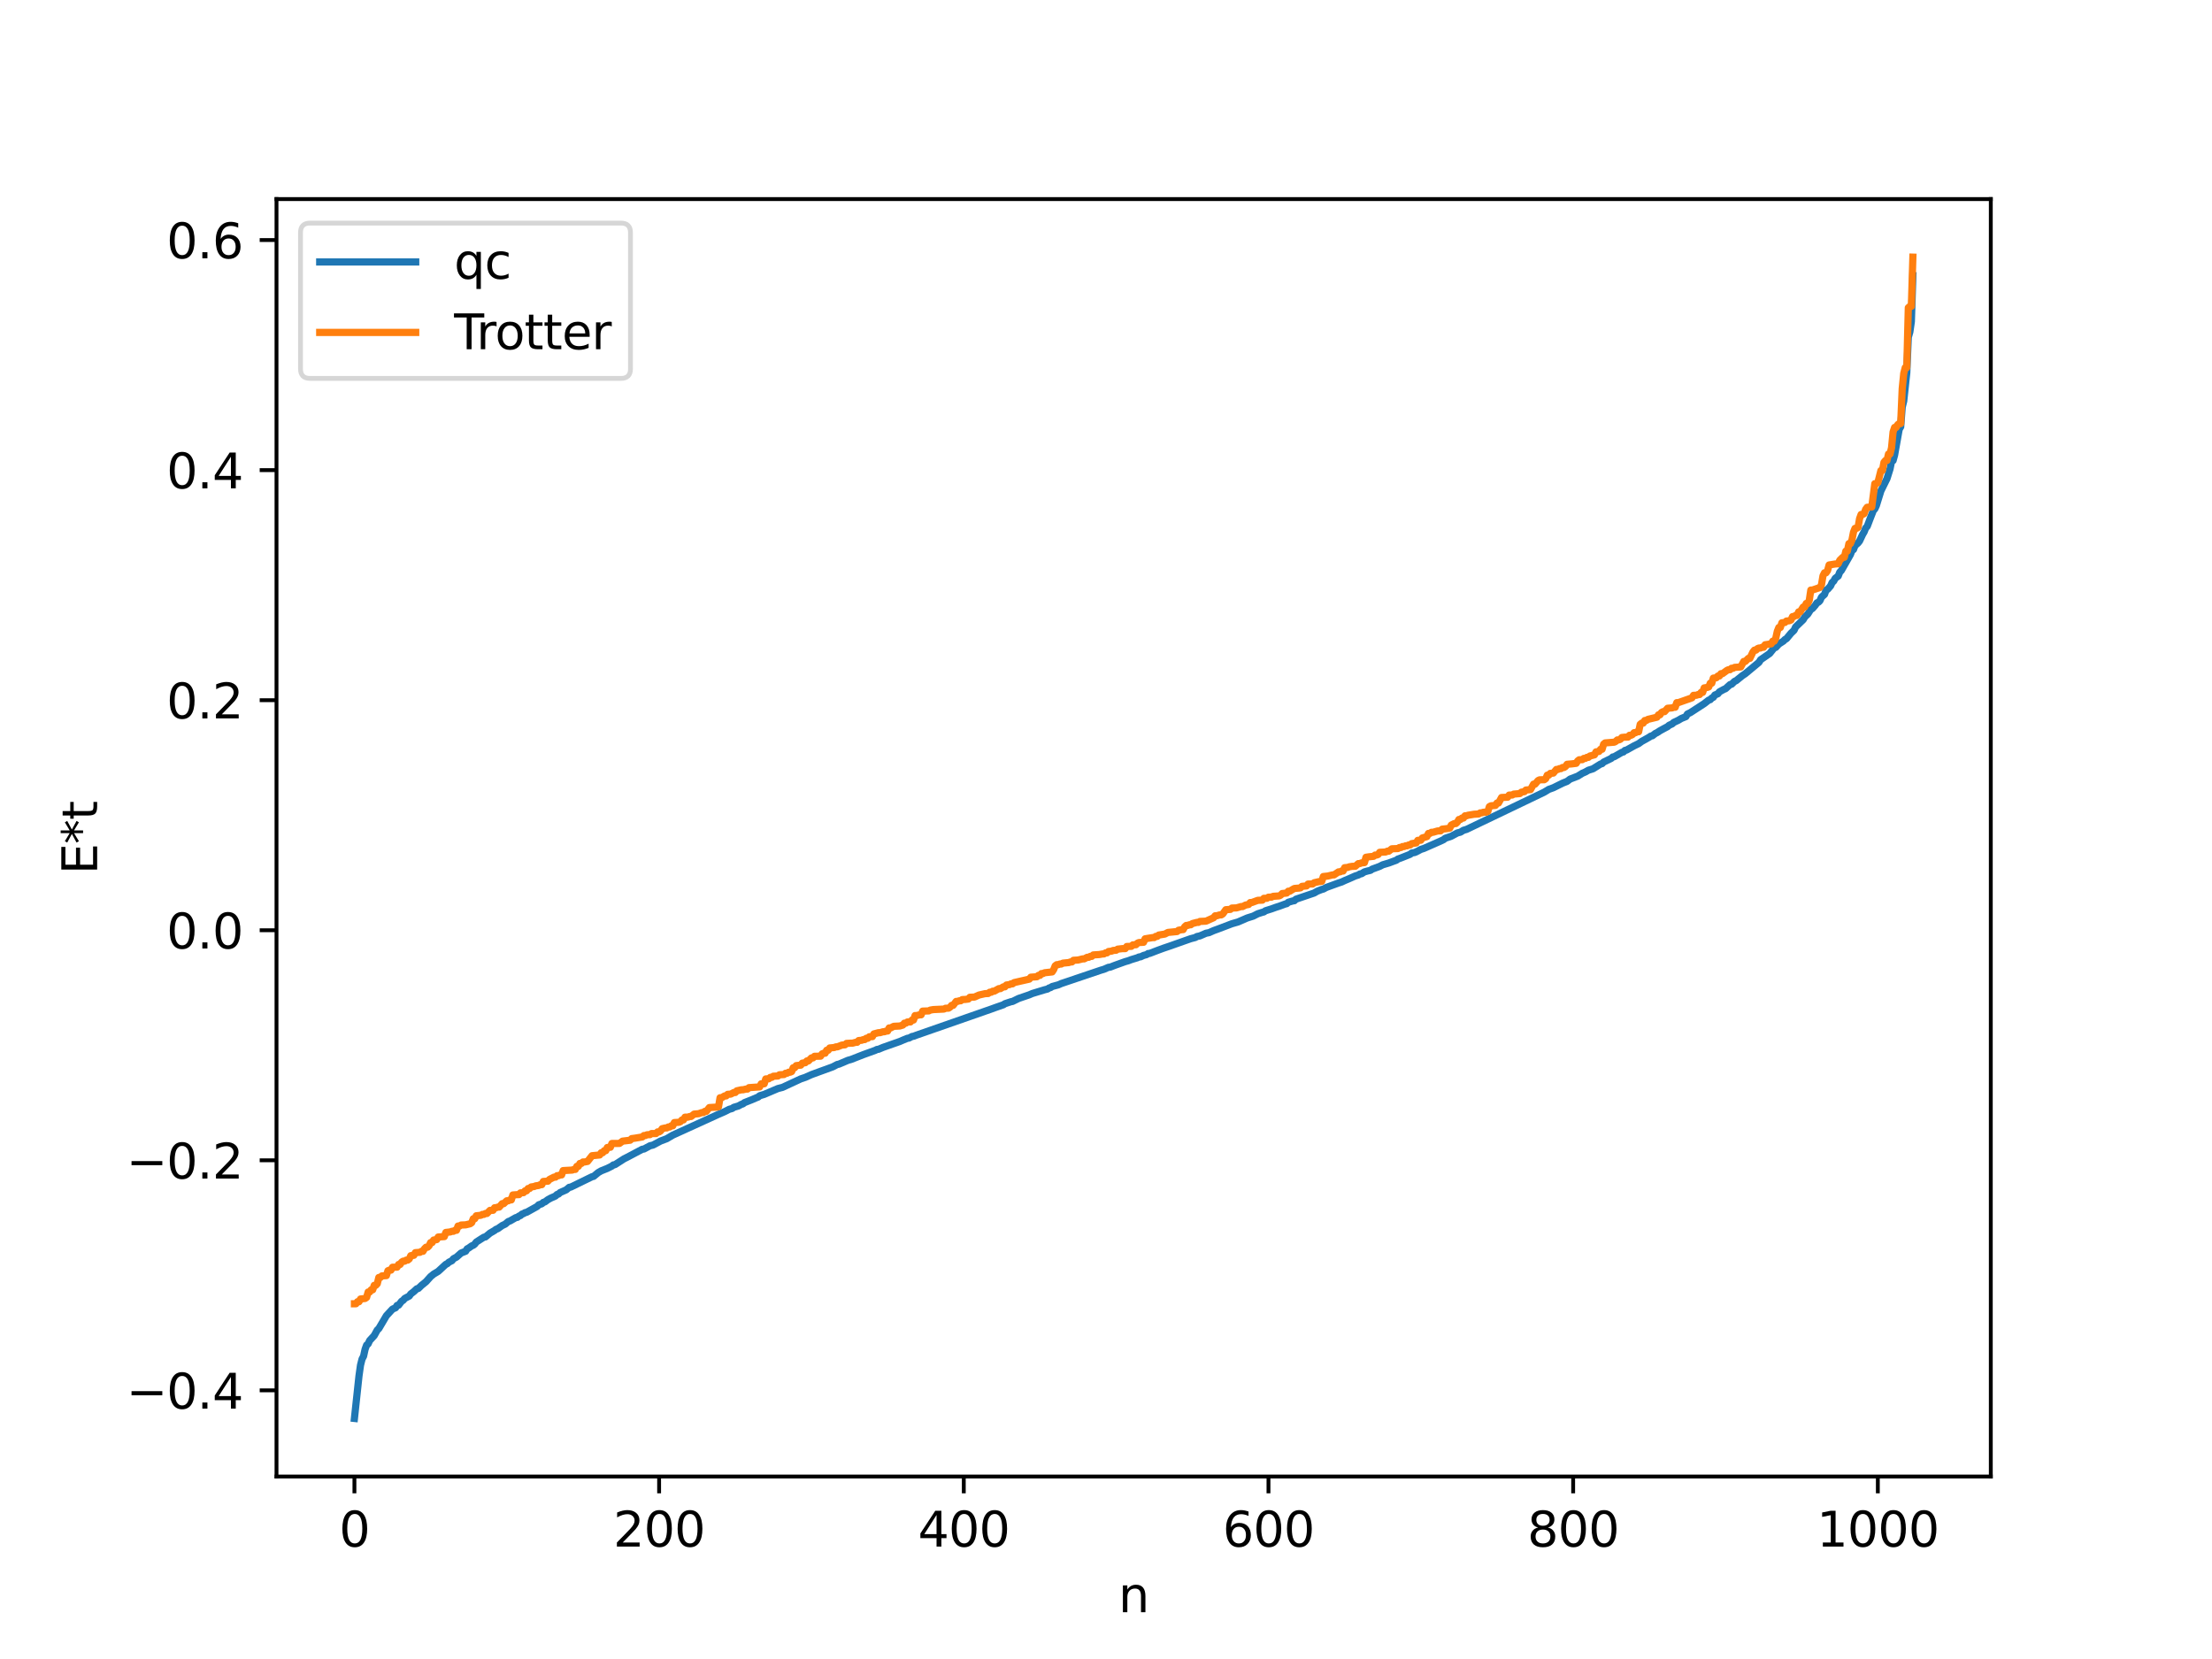 <?xml version="1.0" encoding="utf-8" standalone="no"?>
<!DOCTYPE svg PUBLIC "-//W3C//DTD SVG 1.1//EN"
  "http://www.w3.org/Graphics/SVG/1.1/DTD/svg11.dtd">
<svg xmlns:xlink="http://www.w3.org/1999/xlink" width="460.8pt" height="345.6pt" viewBox="0 0 460.8 345.6" xmlns="http://www.w3.org/2000/svg" version="1.1">
 <defs>
  <style type="text/css">*{stroke-linejoin: round; stroke-linecap: butt}</style>
 </defs>
 <g id="figure_1">
  <g id="patch_1">
   <path d="M 0 345.6 
L 460.8 345.6 
L 460.8 0 
L 0 0 
z
" style="fill: #ffffff"/>
  </g>
  <g id="axes_1">
   <g id="patch_2">
    <path d="M 57.6 307.584 
L 414.72 307.584 
L 414.72 41.472 
L 57.6 41.472 
z
" style="fill: #ffffff"/>
   </g>
   <g id="matplotlib.axis_1">
    <g id="xtick_1">
     <g id="line2d_1">
      <defs>
       <path id="m1394e22cbf" d="M 0 0 
L 0 3.5 
" style="stroke: #000000; stroke-width: 0.8"/>
      </defs>
      <g>
       <use xlink:href="#m1394e22cbf" x="73.833" y="307.584" style="stroke: #000000; stroke-width: 0.8"/>
      </g>
     </g>
     <g id="text_1">
      <!-- 0 -->
      <g transform="translate(70.651 322.182) scale(0.1 -0.1)">
       <defs>
        <path id="DejaVuSans-30" d="M 2034 4250 
Q 1547 4250 1301 3770 
Q 1056 3291 1056 2328 
Q 1056 1369 1301 889 
Q 1547 409 2034 409 
Q 2525 409 2770 889 
Q 3016 1369 3016 2328 
Q 3016 3291 2770 3770 
Q 2525 4250 2034 4250 
z
M 2034 4750 
Q 2819 4750 3233 4129 
Q 3647 3509 3647 2328 
Q 3647 1150 3233 529 
Q 2819 -91 2034 -91 
Q 1250 -91 836 529 
Q 422 1150 422 2328 
Q 422 3509 836 4129 
Q 1250 4750 2034 4750 
z
" transform="scale(0.016)"/>
       </defs>
       <use xlink:href="#DejaVuSans-30"/>
      </g>
     </g>
    </g>
    <g id="xtick_2">
     <g id="line2d_2">
      <g>
       <use xlink:href="#m1394e22cbf" x="137.304" y="307.584" style="stroke: #000000; stroke-width: 0.8"/>
      </g>
     </g>
     <g id="text_2">
      <!-- 200 -->
      <g transform="translate(127.76 322.182) scale(0.1 -0.1)">
       <defs>
        <path id="DejaVuSans-32" d="M 1228 531 
L 3431 531 
L 3431 0 
L 469 0 
L 469 531 
Q 828 903 1448 1529 
Q 2069 2156 2228 2338 
Q 2531 2678 2651 2914 
Q 2772 3150 2772 3378 
Q 2772 3750 2511 3984 
Q 2250 4219 1831 4219 
Q 1534 4219 1204 4116 
Q 875 4013 500 3803 
L 500 4441 
Q 881 4594 1212 4672 
Q 1544 4750 1819 4750 
Q 2544 4750 2975 4387 
Q 3406 4025 3406 3419 
Q 3406 3131 3298 2873 
Q 3191 2616 2906 2266 
Q 2828 2175 2409 1742 
Q 1991 1309 1228 531 
z
" transform="scale(0.016)"/>
       </defs>
       <use xlink:href="#DejaVuSans-32"/>
       <use xlink:href="#DejaVuSans-30" x="63.623"/>
       <use xlink:href="#DejaVuSans-30" x="127.246"/>
      </g>
     </g>
    </g>
    <g id="xtick_3">
     <g id="line2d_3">
      <g>
       <use xlink:href="#m1394e22cbf" x="200.775" y="307.584" style="stroke: #000000; stroke-width: 0.8"/>
      </g>
     </g>
     <g id="text_3">
      <!-- 400 -->
      <g transform="translate(191.231 322.182) scale(0.1 -0.1)">
       <defs>
        <path id="DejaVuSans-34" d="M 2419 4116 
L 825 1625 
L 2419 1625 
L 2419 4116 
z
M 2253 4666 
L 3047 4666 
L 3047 1625 
L 3713 1625 
L 3713 1100 
L 3047 1100 
L 3047 0 
L 2419 0 
L 2419 1100 
L 313 1100 
L 313 1709 
L 2253 4666 
z
" transform="scale(0.016)"/>
       </defs>
       <use xlink:href="#DejaVuSans-34"/>
       <use xlink:href="#DejaVuSans-30" x="63.623"/>
       <use xlink:href="#DejaVuSans-30" x="127.246"/>
      </g>
     </g>
    </g>
    <g id="xtick_4">
     <g id="line2d_4">
      <g>
       <use xlink:href="#m1394e22cbf" x="264.246" y="307.584" style="stroke: #000000; stroke-width: 0.8"/>
      </g>
     </g>
     <g id="text_4">
      <!-- 600 -->
      <g transform="translate(254.702 322.182) scale(0.1 -0.1)">
       <defs>
        <path id="DejaVuSans-36" d="M 2113 2584 
Q 1688 2584 1439 2293 
Q 1191 2003 1191 1497 
Q 1191 994 1439 701 
Q 1688 409 2113 409 
Q 2538 409 2786 701 
Q 3034 994 3034 1497 
Q 3034 2003 2786 2293 
Q 2538 2584 2113 2584 
z
M 3366 4563 
L 3366 3988 
Q 3128 4100 2886 4159 
Q 2644 4219 2406 4219 
Q 1781 4219 1451 3797 
Q 1122 3375 1075 2522 
Q 1259 2794 1537 2939 
Q 1816 3084 2150 3084 
Q 2853 3084 3261 2657 
Q 3669 2231 3669 1497 
Q 3669 778 3244 343 
Q 2819 -91 2113 -91 
Q 1303 -91 875 529 
Q 447 1150 447 2328 
Q 447 3434 972 4092 
Q 1497 4750 2381 4750 
Q 2619 4750 2861 4703 
Q 3103 4656 3366 4563 
z
" transform="scale(0.016)"/>
       </defs>
       <use xlink:href="#DejaVuSans-36"/>
       <use xlink:href="#DejaVuSans-30" x="63.623"/>
       <use xlink:href="#DejaVuSans-30" x="127.246"/>
      </g>
     </g>
    </g>
    <g id="xtick_5">
     <g id="line2d_5">
      <g>
       <use xlink:href="#m1394e22cbf" x="327.717" y="307.584" style="stroke: #000000; stroke-width: 0.8"/>
      </g>
     </g>
     <g id="text_5">
      <!-- 800 -->
      <g transform="translate(318.173 322.182) scale(0.1 -0.1)">
       <defs>
        <path id="DejaVuSans-38" d="M 2034 2216 
Q 1584 2216 1326 1975 
Q 1069 1734 1069 1313 
Q 1069 891 1326 650 
Q 1584 409 2034 409 
Q 2484 409 2743 651 
Q 3003 894 3003 1313 
Q 3003 1734 2745 1975 
Q 2488 2216 2034 2216 
z
M 1403 2484 
Q 997 2584 770 2862 
Q 544 3141 544 3541 
Q 544 4100 942 4425 
Q 1341 4750 2034 4750 
Q 2731 4750 3128 4425 
Q 3525 4100 3525 3541 
Q 3525 3141 3298 2862 
Q 3072 2584 2669 2484 
Q 3125 2378 3379 2068 
Q 3634 1759 3634 1313 
Q 3634 634 3220 271 
Q 2806 -91 2034 -91 
Q 1263 -91 848 271 
Q 434 634 434 1313 
Q 434 1759 690 2068 
Q 947 2378 1403 2484 
z
M 1172 3481 
Q 1172 3119 1398 2916 
Q 1625 2713 2034 2713 
Q 2441 2713 2670 2916 
Q 2900 3119 2900 3481 
Q 2900 3844 2670 4047 
Q 2441 4250 2034 4250 
Q 1625 4250 1398 4047 
Q 1172 3844 1172 3481 
z
" transform="scale(0.016)"/>
       </defs>
       <use xlink:href="#DejaVuSans-38"/>
       <use xlink:href="#DejaVuSans-30" x="63.623"/>
       <use xlink:href="#DejaVuSans-30" x="127.246"/>
      </g>
     </g>
    </g>
    <g id="xtick_6">
     <g id="line2d_6">
      <g>
       <use xlink:href="#m1394e22cbf" x="391.188" y="307.584" style="stroke: #000000; stroke-width: 0.8"/>
      </g>
     </g>
     <g id="text_6">
      <!-- 1000 -->
      <g transform="translate(378.463 322.182) scale(0.1 -0.1)">
       <defs>
        <path id="DejaVuSans-31" d="M 794 531 
L 1825 531 
L 1825 4091 
L 703 3866 
L 703 4441 
L 1819 4666 
L 2450 4666 
L 2450 531 
L 3481 531 
L 3481 0 
L 794 0 
L 794 531 
z
" transform="scale(0.016)"/>
       </defs>
       <use xlink:href="#DejaVuSans-31"/>
       <use xlink:href="#DejaVuSans-30" x="63.623"/>
       <use xlink:href="#DejaVuSans-30" x="127.246"/>
       <use xlink:href="#DejaVuSans-30" x="190.869"/>
      </g>
     </g>
    </g>
    <g id="text_7">
     <!-- n -->
     <g transform="translate(232.991 335.861) scale(0.1 -0.1)">
      <defs>
       <path id="DejaVuSans-6e" d="M 3513 2113 
L 3513 0 
L 2938 0 
L 2938 2094 
Q 2938 2591 2744 2837 
Q 2550 3084 2163 3084 
Q 1697 3084 1428 2787 
Q 1159 2491 1159 1978 
L 1159 0 
L 581 0 
L 581 3500 
L 1159 3500 
L 1159 2956 
Q 1366 3272 1645 3428 
Q 1925 3584 2291 3584 
Q 2894 3584 3203 3211 
Q 3513 2838 3513 2113 
z
" transform="scale(0.016)"/>
      </defs>
      <use xlink:href="#DejaVuSans-6e"/>
     </g>
    </g>
   </g>
   <g id="matplotlib.axis_2">
    <g id="ytick_1">
     <g id="line2d_7">
      <defs>
       <path id="m136b12d6a4" d="M 0 0 
L -3.5 0 
" style="stroke: #000000; stroke-width: 0.8"/>
      </defs>
      <g>
       <use xlink:href="#m136b12d6a4" x="57.6" y="289.639" style="stroke: #000000; stroke-width: 0.8"/>
      </g>
     </g>
     <g id="text_8">
      <!-- −0.4 -->
      <g transform="translate(26.317 293.438) scale(0.1 -0.1)">
       <defs>
        <path id="DejaVuSans-2212" d="M 678 2272 
L 4684 2272 
L 4684 1741 
L 678 1741 
L 678 2272 
z
" transform="scale(0.016)"/>
        <path id="DejaVuSans-2e" d="M 684 794 
L 1344 794 
L 1344 0 
L 684 0 
L 684 794 
z
" transform="scale(0.016)"/>
       </defs>
       <use xlink:href="#DejaVuSans-2212"/>
       <use xlink:href="#DejaVuSans-30" x="83.789"/>
       <use xlink:href="#DejaVuSans-2e" x="147.412"/>
       <use xlink:href="#DejaVuSans-34" x="179.199"/>
      </g>
     </g>
    </g>
    <g id="ytick_2">
     <g id="line2d_8">
      <g>
       <use xlink:href="#m136b12d6a4" x="57.6" y="241.713" style="stroke: #000000; stroke-width: 0.8"/>
      </g>
     </g>
     <g id="text_9">
      <!-- −0.2 -->
      <g transform="translate(26.317 245.513) scale(0.1 -0.1)">
       <use xlink:href="#DejaVuSans-2212"/>
       <use xlink:href="#DejaVuSans-30" x="83.789"/>
       <use xlink:href="#DejaVuSans-2e" x="147.412"/>
       <use xlink:href="#DejaVuSans-32" x="179.199"/>
      </g>
     </g>
    </g>
    <g id="ytick_3">
     <g id="line2d_9">
      <g>
       <use xlink:href="#m136b12d6a4" x="57.6" y="193.788" style="stroke: #000000; stroke-width: 0.8"/>
      </g>
     </g>
     <g id="text_10">
      <!-- 0.0 -->
      <g transform="translate(34.697 197.587) scale(0.1 -0.1)">
       <use xlink:href="#DejaVuSans-30"/>
       <use xlink:href="#DejaVuSans-2e" x="63.623"/>
       <use xlink:href="#DejaVuSans-30" x="95.41"/>
      </g>
     </g>
    </g>
    <g id="ytick_4">
     <g id="line2d_10">
      <g>
       <use xlink:href="#m136b12d6a4" x="57.6" y="145.862" style="stroke: #000000; stroke-width: 0.8"/>
      </g>
     </g>
     <g id="text_11">
      <!-- 0.2 -->
      <g transform="translate(34.697 149.661) scale(0.1 -0.1)">
       <use xlink:href="#DejaVuSans-30"/>
       <use xlink:href="#DejaVuSans-2e" x="63.623"/>
       <use xlink:href="#DejaVuSans-32" x="95.41"/>
      </g>
     </g>
    </g>
    <g id="ytick_5">
     <g id="line2d_11">
      <g>
       <use xlink:href="#m136b12d6a4" x="57.6" y="97.936" style="stroke: #000000; stroke-width: 0.8"/>
      </g>
     </g>
     <g id="text_12">
      <!-- 0.4 -->
      <g transform="translate(34.697 101.735) scale(0.1 -0.1)">
       <use xlink:href="#DejaVuSans-30"/>
       <use xlink:href="#DejaVuSans-2e" x="63.623"/>
       <use xlink:href="#DejaVuSans-34" x="95.41"/>
      </g>
     </g>
    </g>
    <g id="ytick_6">
     <g id="line2d_12">
      <g>
       <use xlink:href="#m136b12d6a4" x="57.6" y="50.01" style="stroke: #000000; stroke-width: 0.8"/>
      </g>
     </g>
     <g id="text_13">
      <!-- 0.6 -->
      <g transform="translate(34.697 53.809) scale(0.1 -0.1)">
       <use xlink:href="#DejaVuSans-30"/>
       <use xlink:href="#DejaVuSans-2e" x="63.623"/>
       <use xlink:href="#DejaVuSans-36" x="95.41"/>
      </g>
     </g>
    </g>
    <g id="text_14">
     <!-- E*t -->
     <g transform="translate(20.238 182.148) rotate(-90) scale(0.1 -0.1)">
      <defs>
       <path id="DejaVuSans-45" d="M 628 4666 
L 3578 4666 
L 3578 4134 
L 1259 4134 
L 1259 2753 
L 3481 2753 
L 3481 2222 
L 1259 2222 
L 1259 531 
L 3634 531 
L 3634 0 
L 628 0 
L 628 4666 
z
" transform="scale(0.016)"/>
       <path id="DejaVuSans-2a" d="M 3009 3897 
L 1888 3291 
L 3009 2681 
L 2828 2375 
L 1778 3009 
L 1778 1831 
L 1422 1831 
L 1422 3009 
L 372 2375 
L 191 2681 
L 1313 3291 
L 191 3897 
L 372 4206 
L 1422 3572 
L 1422 4750 
L 1778 4750 
L 1778 3572 
L 2828 4206 
L 3009 3897 
z
" transform="scale(0.016)"/>
       <path id="DejaVuSans-74" d="M 1172 4494 
L 1172 3500 
L 2356 3500 
L 2356 3053 
L 1172 3053 
L 1172 1153 
Q 1172 725 1289 603 
Q 1406 481 1766 481 
L 2356 481 
L 2356 0 
L 1766 0 
Q 1100 0 847 248 
Q 594 497 594 1153 
L 594 3053 
L 172 3053 
L 172 3500 
L 594 3500 
L 594 4494 
L 1172 4494 
z
" transform="scale(0.016)"/>
      </defs>
      <use xlink:href="#DejaVuSans-45"/>
      <use xlink:href="#DejaVuSans-2a" x="63.184"/>
      <use xlink:href="#DejaVuSans-74" x="113.184"/>
     </g>
    </g>
   </g>
   <g id="line2d_13">
    <path d="M 73.833 295.488 
L 74.785 286.614 
L 75.102 284.386 
L 75.42 283.125 
L 75.737 282.523 
L 76.054 281.079 
L 76.372 280.201 
L 76.689 279.952 
L 77.006 279.259 
L 77.958 278.223 
L 78.593 277.067 
L 78.91 276.778 
L 80.497 274.086 
L 81.767 272.71 
L 82.401 272.437 
L 82.719 271.942 
L 83.036 271.892 
L 83.671 271.067 
L 83.988 270.883 
L 84.305 270.491 
L 85.258 269.99 
L 85.575 269.548 
L 86.21 269.059 
L 86.844 268.472 
L 87.162 268.398 
L 87.796 267.778 
L 88.748 267.004 
L 89.7 265.939 
L 90.335 265.42 
L 91.287 264.846 
L 92.874 263.385 
L 93.191 263.245 
L 93.509 262.939 
L 94.143 262.624 
L 94.461 262.216 
L 95.096 261.882 
L 96.048 261.032 
L 97 260.66 
L 97.317 260.157 
L 97.634 259.993 
L 98.269 259.538 
L 98.586 259.417 
L 98.904 259.161 
L 99.221 258.738 
L 100.808 257.722 
L 101.125 257.678 
L 102.077 256.883 
L 103.029 256.327 
L 103.347 256.079 
L 103.664 255.976 
L 104.616 255.308 
L 105.251 255.007 
L 105.886 254.463 
L 106.203 254.368 
L 107.472 253.644 
L 107.79 253.598 
L 108.107 253.323 
L 108.424 253.221 
L 108.742 252.914 
L 109.059 252.826 
L 109.377 252.61 
L 109.694 252.55 
L 111.915 251.315 
L 112.233 250.978 
L 112.867 250.774 
L 113.185 250.475 
L 113.502 250.388 
L 114.137 249.915 
L 114.772 249.568 
L 115.406 249.296 
L 115.724 249.142 
L 116.041 248.838 
L 116.358 248.734 
L 116.676 248.43 
L 117.945 247.868 
L 118.58 247.341 
L 118.897 247.295 
L 123.34 245.129 
L 123.658 245.061 
L 124.61 244.275 
L 125.244 243.907 
L 126.514 243.398 
L 127.466 242.919 
L 127.783 242.672 
L 128.1 242.625 
L 130.005 241.4 
L 130.639 241.083 
L 133.813 239.401 
L 134.13 239.374 
L 135.4 238.687 
L 136.034 238.536 
L 137.621 237.692 
L 138.891 237.213 
L 140.16 236.465 
L 149.681 232.126 
L 150.95 231.578 
L 151.902 231.092 
L 152.537 230.913 
L 152.854 230.675 
L 153.806 230.4 
L 154.441 230.054 
L 154.758 229.964 
L 155.076 229.703 
L 156.662 229.075 
L 157.615 228.66 
L 157.932 228.547 
L 158.249 228.266 
L 159.201 227.978 
L 162.058 226.762 
L 163.01 226.52 
L 166.818 224.75 
L 167.77 224.43 
L 169.039 223.862 
L 173.482 222.242 
L 174.434 221.743 
L 174.752 221.688 
L 175.386 221.419 
L 176.656 220.879 
L 177.291 220.704 
L 179.829 219.709 
L 182.368 218.79 
L 182.686 218.615 
L 183.003 218.59 
L 183.955 218.188 
L 187.446 216.96 
L 188.081 216.684 
L 189.033 216.291 
L 189.35 216.255 
L 189.985 215.918 
L 190.302 215.872 
L 190.937 215.632 
L 205.535 210.54 
L 206.17 210.323 
L 207.439 209.862 
L 209.026 209.309 
L 209.343 209.093 
L 209.978 208.881 
L 210.613 208.673 
L 210.93 208.619 
L 212.2 207.995 
L 214.421 207.237 
L 215.056 206.963 
L 216.008 206.674 
L 217.595 206.192 
L 218.229 206.03 
L 218.547 205.809 
L 218.864 205.731 
L 219.181 205.508 
L 220.451 205.167 
L 221.086 204.889 
L 229.337 202.105 
L 229.972 201.919 
L 230.924 201.503 
L 231.241 201.488 
L 232.193 201.114 
L 233.462 200.659 
L 234.415 200.318 
L 235.049 200.142 
L 235.684 199.899 
L 236.953 199.515 
L 237.271 199.352 
L 237.588 199.332 
L 238.223 199.034 
L 238.858 198.861 
L 239.175 198.637 
L 239.492 198.616 
L 241.079 198.005 
L 242.348 197.538 
L 243.618 197.108 
L 247.109 195.875 
L 248.061 195.543 
L 249.013 195.296 
L 249.33 195.1 
L 249.965 194.964 
L 251.234 194.41 
L 251.869 194.286 
L 252.821 193.863 
L 253.773 193.516 
L 256.629 192.431 
L 257.899 192.064 
L 259.803 191.238 
L 261.072 190.838 
L 262.024 190.351 
L 262.977 190.047 
L 263.294 189.973 
L 263.611 189.732 
L 264.881 189.335 
L 265.833 188.989 
L 266.467 188.791 
L 267.737 188.325 
L 268.054 188.248 
L 268.372 187.959 
L 269.324 187.68 
L 269.641 187.638 
L 269.958 187.324 
L 273.767 186.029 
L 274.401 185.66 
L 275.353 185.285 
L 275.671 185.21 
L 276.305 184.865 
L 278.844 183.943 
L 279.479 183.743 
L 280.114 183.442 
L 281.066 183.043 
L 282.335 182.477 
L 282.97 182.28 
L 283.287 182.069 
L 283.605 182.029 
L 284.239 181.63 
L 284.874 181.45 
L 285.509 181.302 
L 285.826 181.067 
L 287.413 180.483 
L 288.048 180.153 
L 289.317 179.776 
L 290.904 179.187 
L 291.221 178.948 
L 291.856 178.725 
L 293.76 177.968 
L 294.077 177.7 
L 294.712 177.591 
L 295.347 177.292 
L 295.981 176.947 
L 296.616 176.745 
L 300.107 175.207 
L 300.742 174.902 
L 301.059 174.631 
L 302.329 174.199 
L 303.598 173.516 
L 304.233 173.355 
L 304.867 172.963 
L 305.502 172.78 
L 321.687 165.023 
L 322.639 164.443 
L 323.591 164.101 
L 325.496 163.155 
L 326.448 162.774 
L 327.082 162.298 
L 328.669 161.687 
L 329.621 161.093 
L 330.256 160.814 
L 330.891 160.452 
L 331.843 160.156 
L 333.429 159.162 
L 333.747 159.08 
L 334.064 158.757 
L 335.651 157.992 
L 335.968 157.696 
L 336.286 157.635 
L 337.872 156.723 
L 338.19 156.648 
L 338.507 156.323 
L 338.824 156.259 
L 340.411 155.372 
L 341.363 154.91 
L 341.998 154.446 
L 342.633 154.097 
L 343.585 153.555 
L 343.902 153.334 
L 344.22 153.277 
L 344.854 152.78 
L 345.172 152.637 
L 345.806 152.223 
L 346.758 151.701 
L 347.393 151.367 
L 347.71 151.084 
L 348.345 150.8 
L 348.662 150.5 
L 349.615 150.051 
L 350.249 149.672 
L 351.201 149.285 
L 351.519 148.744 
L 352.153 148.44 
L 355.01 146.584 
L 355.962 145.84 
L 356.279 145.754 
L 356.596 145.409 
L 356.914 145.262 
L 357.231 144.787 
L 357.866 144.528 
L 358.183 144.121 
L 359.135 143.602 
L 359.453 143.477 
L 360.405 142.61 
L 360.722 142.538 
L 361.357 141.927 
L 361.674 141.798 
L 362.943 140.766 
L 363.578 140.34 
L 366.434 137.965 
L 366.752 137.444 
L 368.656 136.132 
L 369.608 134.944 
L 369.925 134.862 
L 370.56 134.168 
L 371.512 133.553 
L 371.829 133.226 
L 372.147 133.062 
L 373.099 131.911 
L 373.734 131.305 
L 374.051 130.62 
L 375.638 129.086 
L 375.955 128.536 
L 376.59 127.935 
L 377.224 126.939 
L 377.542 126.792 
L 378.177 126.057 
L 378.494 125.586 
L 378.811 125.455 
L 379.129 125.135 
L 379.446 124.4 
L 380.081 123.825 
L 380.398 122.936 
L 380.715 122.776 
L 381.35 122.05 
L 381.667 121.343 
L 381.985 121.078 
L 382.302 120.481 
L 382.937 120.005 
L 383.254 119.193 
L 383.572 118.865 
L 385.476 115.528 
L 385.793 114.703 
L 386.11 114.489 
L 386.428 113.666 
L 387.062 113.105 
L 387.38 112.7 
L 388.015 111.345 
L 388.332 110.806 
L 388.649 110.004 
L 388.967 109.672 
L 389.601 108.008 
L 390.236 106.378 
L 390.553 106.023 
L 390.871 105.34 
L 391.823 102.273 
L 393.092 99.704 
L 393.727 97.688 
L 394.044 96.13 
L 394.362 95.954 
L 394.679 94.798 
L 395.631 89.448 
L 395.948 88.919 
L 396.266 84.796 
L 396.583 83.525 
L 397.218 77.635 
L 397.535 70.241 
L 397.853 69.161 
L 398.17 66.981 
L 398.487 57.425 
L 398.487 57.425 
" clip-path="url(#p6acd7e1f36)" style="fill: none; stroke: #1f77b4; stroke-width: 1.5; stroke-linecap: square"/>
   </g>
   <g id="line2d_14">
    <path d="M 73.833 271.598 
L 74.15 271.598 
L 74.467 271.178 
L 74.785 271.178 
L 75.102 270.603 
L 76.054 270.495 
L 76.372 270.27 
L 76.689 269.153 
L 77.006 269.153 
L 77.324 268.689 
L 77.641 268.689 
L 77.958 267.76 
L 78.276 267.76 
L 78.593 267.427 
L 78.91 266.125 
L 79.228 266.125 
L 79.545 265.8 
L 80.497 265.73 
L 80.815 264.715 
L 81.132 264.59 
L 81.449 264.59 
L 81.767 263.988 
L 82.719 263.973 
L 83.036 263.409 
L 83.353 263.409 
L 83.671 262.92 
L 83.988 262.723 
L 84.305 262.723 
L 84.623 262.504 
L 84.94 262.504 
L 85.258 262.25 
L 85.575 261.581 
L 86.21 261.507 
L 86.527 260.95 
L 87.479 260.88 
L 87.796 260.673 
L 88.114 260.673 
L 88.431 260.131 
L 88.748 259.82 
L 89.066 259.82 
L 89.383 259.527 
L 89.7 258.854 
L 90.018 258.854 
L 90.335 258.319 
L 90.97 258.234 
L 91.287 257.693 
L 92.557 257.608 
L 92.874 256.741 
L 93.826 256.632 
L 94.143 256.5 
L 94.461 256.5 
L 94.778 256.292 
L 95.096 256.292 
L 95.413 255.408 
L 95.73 255.408 
L 96.048 255.198 
L 97 255.158 
L 97.952 254.932 
L 98.269 254.692 
L 98.586 253.886 
L 98.904 253.886 
L 99.221 253.268 
L 100.173 253.167 
L 100.491 252.981 
L 100.808 252.981 
L 101.125 252.791 
L 101.443 252.791 
L 102.077 252.139 
L 102.712 252.128 
L 103.029 251.599 
L 103.347 251.599 
L 103.664 251.466 
L 103.981 251.466 
L 104.616 250.744 
L 104.934 250.744 
L 105.568 250.147 
L 105.886 250.147 
L 106.203 249.961 
L 106.52 249.961 
L 106.838 248.932 
L 107.79 248.865 
L 108.107 248.865 
L 108.424 248.5 
L 109.059 248.452 
L 109.377 248.075 
L 109.694 248.075 
L 110.011 247.587 
L 110.329 247.587 
L 110.646 247.267 
L 111.281 247.172 
L 111.598 247.036 
L 112.233 246.947 
L 112.55 246.788 
L 112.867 246.788 
L 113.185 246.117 
L 114.137 246.064 
L 114.454 245.704 
L 115.406 245.223 
L 115.724 245.223 
L 116.041 244.916 
L 116.358 244.916 
L 116.676 244.756 
L 116.993 244.756 
L 117.31 243.856 
L 119.215 243.748 
L 119.532 243.61 
L 119.849 243.61 
L 120.167 242.968 
L 120.484 242.968 
L 120.801 242.369 
L 121.119 242.369 
L 121.436 242.066 
L 121.753 242.066 
L 122.388 241.952 
L 123.34 240.754 
L 124.927 240.602 
L 125.244 240.134 
L 125.562 240.134 
L 125.879 239.711 
L 126.196 239.711 
L 126.514 239.043 
L 127.148 239.001 
L 127.466 238.208 
L 129.053 238.195 
L 129.687 237.721 
L 131.274 237.527 
L 131.591 237.192 
L 132.226 237.109 
L 133.813 236.849 
L 134.13 236.556 
L 134.448 236.556 
L 134.765 236.391 
L 135.4 236.368 
L 135.717 236.141 
L 136.669 236.137 
L 136.986 235.797 
L 137.304 235.797 
L 137.621 235.598 
L 137.939 235.123 
L 138.573 234.976 
L 138.891 234.976 
L 139.208 234.773 
L 139.525 234.773 
L 139.843 234.523 
L 140.16 234.523 
L 140.477 233.849 
L 141.429 233.794 
L 141.747 233.66 
L 142.064 233.304 
L 142.381 233.304 
L 142.699 232.729 
L 143.334 232.728 
L 143.651 232.586 
L 143.968 232.586 
L 144.603 232.084 
L 145.555 232.003 
L 146.19 231.773 
L 146.507 231.773 
L 146.824 231.516 
L 147.142 231.516 
L 147.777 230.724 
L 149.363 230.628 
L 149.681 230.563 
L 149.998 228.682 
L 150.315 228.682 
L 150.95 228.302 
L 151.267 228.302 
L 151.585 227.968 
L 152.22 227.927 
L 152.854 227.595 
L 153.172 227.595 
L 153.489 227.238 
L 154.441 227.026 
L 154.758 227.026 
L 155.393 226.876 
L 155.71 226.876 
L 156.028 226.574 
L 158.249 226.422 
L 158.567 225.781 
L 159.201 225.772 
L 159.519 224.761 
L 160.153 224.733 
L 160.471 224.434 
L 160.788 224.43 
L 161.105 224.196 
L 162.058 224.151 
L 162.375 223.895 
L 163.327 223.845 
L 163.644 223.577 
L 163.962 223.577 
L 164.279 223.366 
L 164.596 223.366 
L 164.914 223.229 
L 165.231 222.432 
L 165.548 222.432 
L 165.866 221.988 
L 166.5 221.916 
L 166.818 221.891 
L 167.135 221.473 
L 167.77 221.379 
L 168.087 221.013 
L 168.405 221.013 
L 169.039 220.381 
L 169.357 220.381 
L 169.674 220.047 
L 170.943 220.019 
L 171.261 219.542 
L 171.578 219.405 
L 171.896 219.405 
L 172.213 218.784 
L 172.53 218.784 
L 172.848 218.308 
L 173.8 218.218 
L 174.117 218.08 
L 174.434 218.08 
L 175.386 217.708 
L 176.021 217.656 
L 176.339 217.363 
L 177.291 217.309 
L 177.608 217.309 
L 178.243 217.132 
L 178.56 217.132 
L 178.877 216.765 
L 179.512 216.709 
L 179.829 216.562 
L 180.147 216.562 
L 180.464 216.292 
L 180.781 216.292 
L 181.099 215.972 
L 181.734 215.949 
L 182.051 215.382 
L 183.003 215.129 
L 183.32 215.129 
L 183.955 214.931 
L 184.272 214.931 
L 184.59 214.784 
L 184.907 214.784 
L 185.224 214.138 
L 185.542 214.138 
L 186.177 213.801 
L 187.446 213.736 
L 188.081 213.538 
L 188.398 213.144 
L 188.715 213.144 
L 189.033 212.897 
L 189.667 212.888 
L 189.985 212.494 
L 190.302 212.494 
L 190.62 211.561 
L 190.937 211.561 
L 191.572 211.402 
L 191.889 211.402 
L 192.206 210.634 
L 193.476 210.591 
L 193.793 210.421 
L 194.428 210.313 
L 196.649 210.208 
L 196.967 210.04 
L 197.601 210.015 
L 197.919 209.81 
L 198.236 209.436 
L 198.553 209.436 
L 199.188 208.612 
L 199.505 208.612 
L 199.823 208.479 
L 200.14 208.479 
L 200.458 208.232 
L 201.092 208.201 
L 201.727 208.119 
L 202.044 207.75 
L 202.996 207.708 
L 203.948 207.282 
L 205.218 206.994 
L 205.853 206.967 
L 206.17 206.701 
L 206.487 206.701 
L 206.805 206.482 
L 207.122 206.482 
L 208.074 205.952 
L 208.391 205.952 
L 209.026 205.574 
L 209.343 205.574 
L 209.661 205.194 
L 210.296 205.112 
L 210.613 204.953 
L 210.93 204.953 
L 211.248 204.694 
L 214.421 203.974 
L 214.739 203.567 
L 216.008 203.473 
L 216.325 203.19 
L 216.643 203.19 
L 216.96 202.813 
L 217.277 202.813 
L 217.595 202.643 
L 219.181 202.468 
L 219.499 201.985 
L 219.816 201.199 
L 220.134 200.964 
L 220.451 200.964 
L 220.768 200.824 
L 221.086 200.824 
L 221.403 200.64 
L 222.672 200.517 
L 222.99 200.386 
L 223.307 200.386 
L 223.624 200.046 
L 224.577 199.99 
L 225.529 199.753 
L 225.846 199.753 
L 226.481 199.426 
L 226.798 199.426 
L 227.115 199.232 
L 227.433 199.232 
L 227.75 198.93 
L 229.02 198.847 
L 229.654 198.73 
L 229.972 198.719 
L 230.289 198.507 
L 230.606 198.507 
L 230.924 198.212 
L 231.558 198.145 
L 231.876 197.998 
L 232.51 197.951 
L 232.828 197.726 
L 233.78 197.62 
L 234.415 197.609 
L 234.732 197.17 
L 235.684 197.139 
L 236.001 196.828 
L 236.636 196.807 
L 236.953 196.478 
L 237.271 196.349 
L 238.223 196.296 
L 238.54 195.574 
L 239.175 195.465 
L 240.127 195.316 
L 240.444 195.316 
L 240.762 195.066 
L 241.079 195.066 
L 241.396 194.786 
L 242.666 194.583 
L 243.3 194.243 
L 245.205 194.059 
L 245.522 193.782 
L 246.157 193.674 
L 246.474 193.653 
L 246.791 193.076 
L 247.109 192.791 
L 247.426 192.791 
L 247.743 192.646 
L 248.061 192.646 
L 248.378 192.396 
L 249.33 192.149 
L 249.648 192.149 
L 249.965 191.952 
L 251.234 191.894 
L 252.821 191.18 
L 253.139 190.778 
L 253.456 190.778 
L 254.091 190.587 
L 254.408 190.587 
L 254.725 190.39 
L 255.36 189.508 
L 256.312 189.443 
L 256.629 189.165 
L 257.581 189.131 
L 258.534 188.855 
L 258.851 188.855 
L 259.486 188.535 
L 260.12 188.417 
L 260.438 188.022 
L 260.755 188.022 
L 262.024 187.554 
L 262.977 187.516 
L 263.294 187.13 
L 263.929 187.128 
L 264.246 186.897 
L 264.881 186.891 
L 265.198 186.724 
L 266.467 186.635 
L 266.785 186.483 
L 267.102 186.138 
L 268.054 186.035 
L 268.372 185.655 
L 268.689 185.655 
L 269.324 185.26 
L 269.641 185.083 
L 270.593 185.003 
L 270.91 184.958 
L 271.228 184.643 
L 272.18 184.551 
L 272.497 184.164 
L 273.449 184.147 
L 273.767 183.888 
L 274.719 183.669 
L 275.353 183.595 
L 275.671 182.596 
L 276.623 182.495 
L 277.575 182.26 
L 277.892 182.26 
L 278.844 181.625 
L 279.162 181.625 
L 279.479 181.451 
L 279.796 181.451 
L 280.114 180.756 
L 280.748 180.704 
L 281.066 180.577 
L 281.7 180.477 
L 282.335 180.458 
L 282.97 179.905 
L 283.287 179.905 
L 283.605 179.755 
L 284.239 179.697 
L 284.557 178.585 
L 285.191 178.487 
L 286.143 178.39 
L 286.461 178.122 
L 286.778 178.122 
L 287.096 178.003 
L 287.413 177.551 
L 288.682 177.486 
L 289 177.315 
L 289.317 177.315 
L 289.952 176.819 
L 291.221 176.768 
L 291.539 176.548 
L 291.856 176.548 
L 292.173 176.353 
L 292.491 176.353 
L 292.808 176.201 
L 293.125 176.201 
L 293.443 176.025 
L 293.76 176.025 
L 294.077 175.746 
L 295.029 175.599 
L 295.347 175.06 
L 295.981 175.036 
L 296.299 174.56 
L 297.251 174.282 
L 297.568 173.617 
L 297.886 173.617 
L 298.203 173.382 
L 298.52 173.382 
L 299.472 173.106 
L 300.107 173.082 
L 300.424 172.73 
L 301.377 172.622 
L 302.011 172.511 
L 302.329 171.876 
L 302.963 171.562 
L 303.281 171.562 
L 303.598 171.267 
L 303.915 170.713 
L 304.233 170.713 
L 304.55 170.414 
L 304.867 170.414 
L 305.185 169.948 
L 305.502 169.948 
L 305.82 169.828 
L 306.454 169.728 
L 307.089 169.621 
L 308.041 169.564 
L 308.358 169.336 
L 308.676 169.336 
L 308.993 169.206 
L 309.628 169.188 
L 309.945 169.033 
L 310.262 168.043 
L 310.58 167.863 
L 311.532 167.78 
L 311.849 167.286 
L 312.167 167.286 
L 312.801 166.131 
L 314.071 166.074 
L 314.388 165.627 
L 315.023 165.618 
L 315.34 165.426 
L 316.61 165.319 
L 316.927 165.025 
L 317.562 164.914 
L 317.879 164.576 
L 318.831 164.493 
L 319.466 163.351 
L 319.783 163.351 
L 320.418 162.601 
L 320.735 162.447 
L 321.687 162.433 
L 322.005 162.21 
L 322.322 161.479 
L 322.639 161.479 
L 322.957 161.112 
L 323.591 161.049 
L 324.226 160.289 
L 324.543 160.289 
L 324.861 160.119 
L 325.178 160.119 
L 325.496 159.883 
L 325.813 159.883 
L 326.13 159.675 
L 326.448 159.216 
L 327.4 159.133 
L 328.352 159.015 
L 328.669 158.504 
L 328.986 158.272 
L 329.621 158.252 
L 329.939 157.988 
L 330.256 157.988 
L 330.573 157.772 
L 330.891 157.772 
L 331.208 157.49 
L 332.16 157.245 
L 332.477 156.626 
L 333.112 156.538 
L 333.429 156.086 
L 333.747 156.086 
L 334.064 155.018 
L 334.381 154.763 
L 336.286 154.61 
L 336.603 154.439 
L 336.92 154.138 
L 337.238 154.138 
L 337.555 154.002 
L 337.872 153.63 
L 338.507 153.565 
L 339.142 153.553 
L 339.459 153.169 
L 339.777 153.169 
L 340.094 153.012 
L 340.411 152.63 
L 340.729 152.63 
L 341.046 152.438 
L 341.363 152.438 
L 341.681 150.896 
L 341.998 150.638 
L 342.315 150.638 
L 342.633 150.096 
L 342.95 150.096 
L 343.267 149.865 
L 345.172 149.407 
L 345.489 148.908 
L 345.806 148.908 
L 346.124 148.42 
L 346.441 148.25 
L 346.758 148.25 
L 347.393 147.544 
L 348.345 147.466 
L 348.662 147.334 
L 348.98 147.334 
L 349.297 146.376 
L 349.615 146.376 
L 352.471 145.371 
L 352.788 144.849 
L 353.423 144.837 
L 353.74 144.685 
L 354.058 144.685 
L 354.375 144.236 
L 354.692 144.236 
L 355.01 143.305 
L 355.644 143.209 
L 355.962 143.098 
L 356.279 142.32 
L 356.596 142.32 
L 356.914 141.265 
L 357.548 141.189 
L 357.866 140.829 
L 358.183 140.829 
L 358.5 140.343 
L 358.818 140.343 
L 359.77 139.65 
L 360.087 139.506 
L 360.405 139.506 
L 360.722 139.207 
L 361.039 139.207 
L 361.357 139.026 
L 362.626 138.938 
L 363.261 137.788 
L 363.578 137.788 
L 364.213 137.151 
L 364.53 137.151 
L 365.165 135.824 
L 365.482 135.433 
L 365.8 135.433 
L 366.117 135.117 
L 366.434 134.991 
L 366.752 134.991 
L 367.069 134.839 
L 367.386 134.839 
L 367.704 134.318 
L 368.973 134.128 
L 369.291 133.568 
L 369.608 133.568 
L 369.925 132.952 
L 370.243 131.513 
L 370.56 130.72 
L 370.877 130.72 
L 371.195 129.738 
L 371.829 129.676 
L 372.147 129.374 
L 372.781 129.309 
L 373.099 129.149 
L 373.416 128.452 
L 373.734 128.416 
L 374.051 128.206 
L 374.368 128.206 
L 374.686 127.466 
L 375.003 127.466 
L 375.638 126.451 
L 375.955 126.451 
L 376.272 125.707 
L 376.59 125.707 
L 376.907 125.038 
L 377.224 122.922 
L 377.542 122.922 
L 379.129 122.378 
L 379.446 121.82 
L 379.763 119.938 
L 380.081 119.322 
L 380.398 119.322 
L 380.715 118.859 
L 381.033 117.694 
L 381.667 117.589 
L 382.302 117.489 
L 382.937 117.442 
L 383.254 116.716 
L 383.889 116.091 
L 384.206 116.091 
L 384.524 114.799 
L 384.841 114.799 
L 385.158 113.248 
L 385.476 113.248 
L 385.793 112.48 
L 386.11 110.869 
L 386.428 110.067 
L 386.745 110.067 
L 387.062 109.875 
L 387.38 108.042 
L 387.697 107.174 
L 388.015 107.174 
L 388.332 107.003 
L 388.649 106.103 
L 388.967 105.676 
L 389.919 105.612 
L 390.553 100.757 
L 390.871 100.757 
L 391.188 100.55 
L 391.823 98.023 
L 392.14 98.023 
L 392.458 96.312 
L 392.775 95.94 
L 393.092 95.94 
L 393.41 94.575 
L 393.727 94.575 
L 394.044 93.268 
L 394.362 89.984 
L 394.679 89.042 
L 394.996 89.042 
L 395.314 88.475 
L 395.631 88.239 
L 395.948 88.239 
L 396.266 80.959 
L 396.583 77.775 
L 396.9 76.566 
L 397.218 76.566 
L 397.535 64.101 
L 397.853 63.825 
L 398.17 63.825 
L 398.487 53.568 
L 398.487 53.568 
" clip-path="url(#p6acd7e1f36)" style="fill: none; stroke: #ff7f0e; stroke-width: 1.5; stroke-linecap: square"/>
   </g>
   <g id="patch_3">
    <path d="M 57.6 307.584 
L 57.6 41.472 
" style="fill: none; stroke: #000000; stroke-width: 0.8; stroke-linejoin: miter; stroke-linecap: square"/>
   </g>
   <g id="patch_4">
    <path d="M 414.72 307.584 
L 414.72 41.472 
" style="fill: none; stroke: #000000; stroke-width: 0.8; stroke-linejoin: miter; stroke-linecap: square"/>
   </g>
   <g id="patch_5">
    <path d="M 57.6 307.584 
L 414.72 307.584 
" style="fill: none; stroke: #000000; stroke-width: 0.8; stroke-linejoin: miter; stroke-linecap: square"/>
   </g>
   <g id="patch_6">
    <path d="M 57.6 41.472 
L 414.72 41.472 
" style="fill: none; stroke: #000000; stroke-width: 0.8; stroke-linejoin: miter; stroke-linecap: square"/>
   </g>
   <g id="legend_1">
    <g id="patch_7">
     <path d="M 64.6 78.828 
L 129.342 78.828 
Q 131.342 78.828 131.342 76.828 
L 131.342 48.472 
Q 131.342 46.472 129.342 46.472 
L 64.6 46.472 
Q 62.6 46.472 62.6 48.472 
L 62.6 76.828 
Q 62.6 78.828 64.6 78.828 
z
" style="fill: #ffffff; opacity: 0.8; stroke: #cccccc; stroke-linejoin: miter"/>
    </g>
    <g id="line2d_15">
     <path d="M 66.6 54.57 
L 76.6 54.57 
L 86.6 54.57 
" style="fill: none; stroke: #1f77b4; stroke-width: 1.5; stroke-linecap: square"/>
    </g>
    <g id="text_15">
     <!-- qc -->
     <g transform="translate(94.6 58.07) scale(0.1 -0.1)">
      <defs>
       <path id="DejaVuSans-71" d="M 947 1747 
Q 947 1113 1208 752 
Q 1469 391 1925 391 
Q 2381 391 2643 752 
Q 2906 1113 2906 1747 
Q 2906 2381 2643 2742 
Q 2381 3103 1925 3103 
Q 1469 3103 1208 2742 
Q 947 2381 947 1747 
z
M 2906 525 
Q 2725 213 2448 61 
Q 2172 -91 1784 -91 
Q 1150 -91 751 415 
Q 353 922 353 1747 
Q 353 2572 751 3078 
Q 1150 3584 1784 3584 
Q 2172 3584 2448 3432 
Q 2725 3281 2906 2969 
L 2906 3500 
L 3481 3500 
L 3481 -1331 
L 2906 -1331 
L 2906 525 
z
" transform="scale(0.016)"/>
       <path id="DejaVuSans-63" d="M 3122 3366 
L 3122 2828 
Q 2878 2963 2633 3030 
Q 2388 3097 2138 3097 
Q 1578 3097 1268 2742 
Q 959 2388 959 1747 
Q 959 1106 1268 751 
Q 1578 397 2138 397 
Q 2388 397 2633 464 
Q 2878 531 3122 666 
L 3122 134 
Q 2881 22 2623 -34 
Q 2366 -91 2075 -91 
Q 1284 -91 818 406 
Q 353 903 353 1747 
Q 353 2603 823 3093 
Q 1294 3584 2113 3584 
Q 2378 3584 2631 3529 
Q 2884 3475 3122 3366 
z
" transform="scale(0.016)"/>
      </defs>
      <use xlink:href="#DejaVuSans-71"/>
      <use xlink:href="#DejaVuSans-63" x="63.477"/>
     </g>
    </g>
    <g id="line2d_16">
     <path d="M 66.6 69.249 
L 76.6 69.249 
L 86.6 69.249 
" style="fill: none; stroke: #ff7f0e; stroke-width: 1.5; stroke-linecap: square"/>
    </g>
    <g id="text_16">
     <!-- Trotter -->
     <g transform="translate(94.6 72.749) scale(0.1 -0.1)">
      <defs>
       <path id="DejaVuSans-54" d="M -19 4666 
L 3928 4666 
L 3928 4134 
L 2272 4134 
L 2272 0 
L 1638 0 
L 1638 4134 
L -19 4134 
L -19 4666 
z
" transform="scale(0.016)"/>
       <path id="DejaVuSans-72" d="M 2631 2963 
Q 2534 3019 2420 3045 
Q 2306 3072 2169 3072 
Q 1681 3072 1420 2755 
Q 1159 2438 1159 1844 
L 1159 0 
L 581 0 
L 581 3500 
L 1159 3500 
L 1159 2956 
Q 1341 3275 1631 3429 
Q 1922 3584 2338 3584 
Q 2397 3584 2469 3576 
Q 2541 3569 2628 3553 
L 2631 2963 
z
" transform="scale(0.016)"/>
       <path id="DejaVuSans-6f" d="M 1959 3097 
Q 1497 3097 1228 2736 
Q 959 2375 959 1747 
Q 959 1119 1226 758 
Q 1494 397 1959 397 
Q 2419 397 2687 759 
Q 2956 1122 2956 1747 
Q 2956 2369 2687 2733 
Q 2419 3097 1959 3097 
z
M 1959 3584 
Q 2709 3584 3137 3096 
Q 3566 2609 3566 1747 
Q 3566 888 3137 398 
Q 2709 -91 1959 -91 
Q 1206 -91 779 398 
Q 353 888 353 1747 
Q 353 2609 779 3096 
Q 1206 3584 1959 3584 
z
" transform="scale(0.016)"/>
       <path id="DejaVuSans-65" d="M 3597 1894 
L 3597 1613 
L 953 1613 
Q 991 1019 1311 708 
Q 1631 397 2203 397 
Q 2534 397 2845 478 
Q 3156 559 3463 722 
L 3463 178 
Q 3153 47 2828 -22 
Q 2503 -91 2169 -91 
Q 1331 -91 842 396 
Q 353 884 353 1716 
Q 353 2575 817 3079 
Q 1281 3584 2069 3584 
Q 2775 3584 3186 3129 
Q 3597 2675 3597 1894 
z
M 3022 2063 
Q 3016 2534 2758 2815 
Q 2500 3097 2075 3097 
Q 1594 3097 1305 2825 
Q 1016 2553 972 2059 
L 3022 2063 
z
" transform="scale(0.016)"/>
      </defs>
      <use xlink:href="#DejaVuSans-54"/>
      <use xlink:href="#DejaVuSans-72" x="46.334"/>
      <use xlink:href="#DejaVuSans-6f" x="85.197"/>
      <use xlink:href="#DejaVuSans-74" x="146.379"/>
      <use xlink:href="#DejaVuSans-74" x="185.588"/>
      <use xlink:href="#DejaVuSans-65" x="224.797"/>
      <use xlink:href="#DejaVuSans-72" x="286.32"/>
     </g>
    </g>
   </g>
  </g>
 </g>
 <defs>
  <clipPath id="p6acd7e1f36">
   <rect x="57.6" y="41.472" width="357.12" height="266.112"/>
  </clipPath>
 </defs>
</svg>

